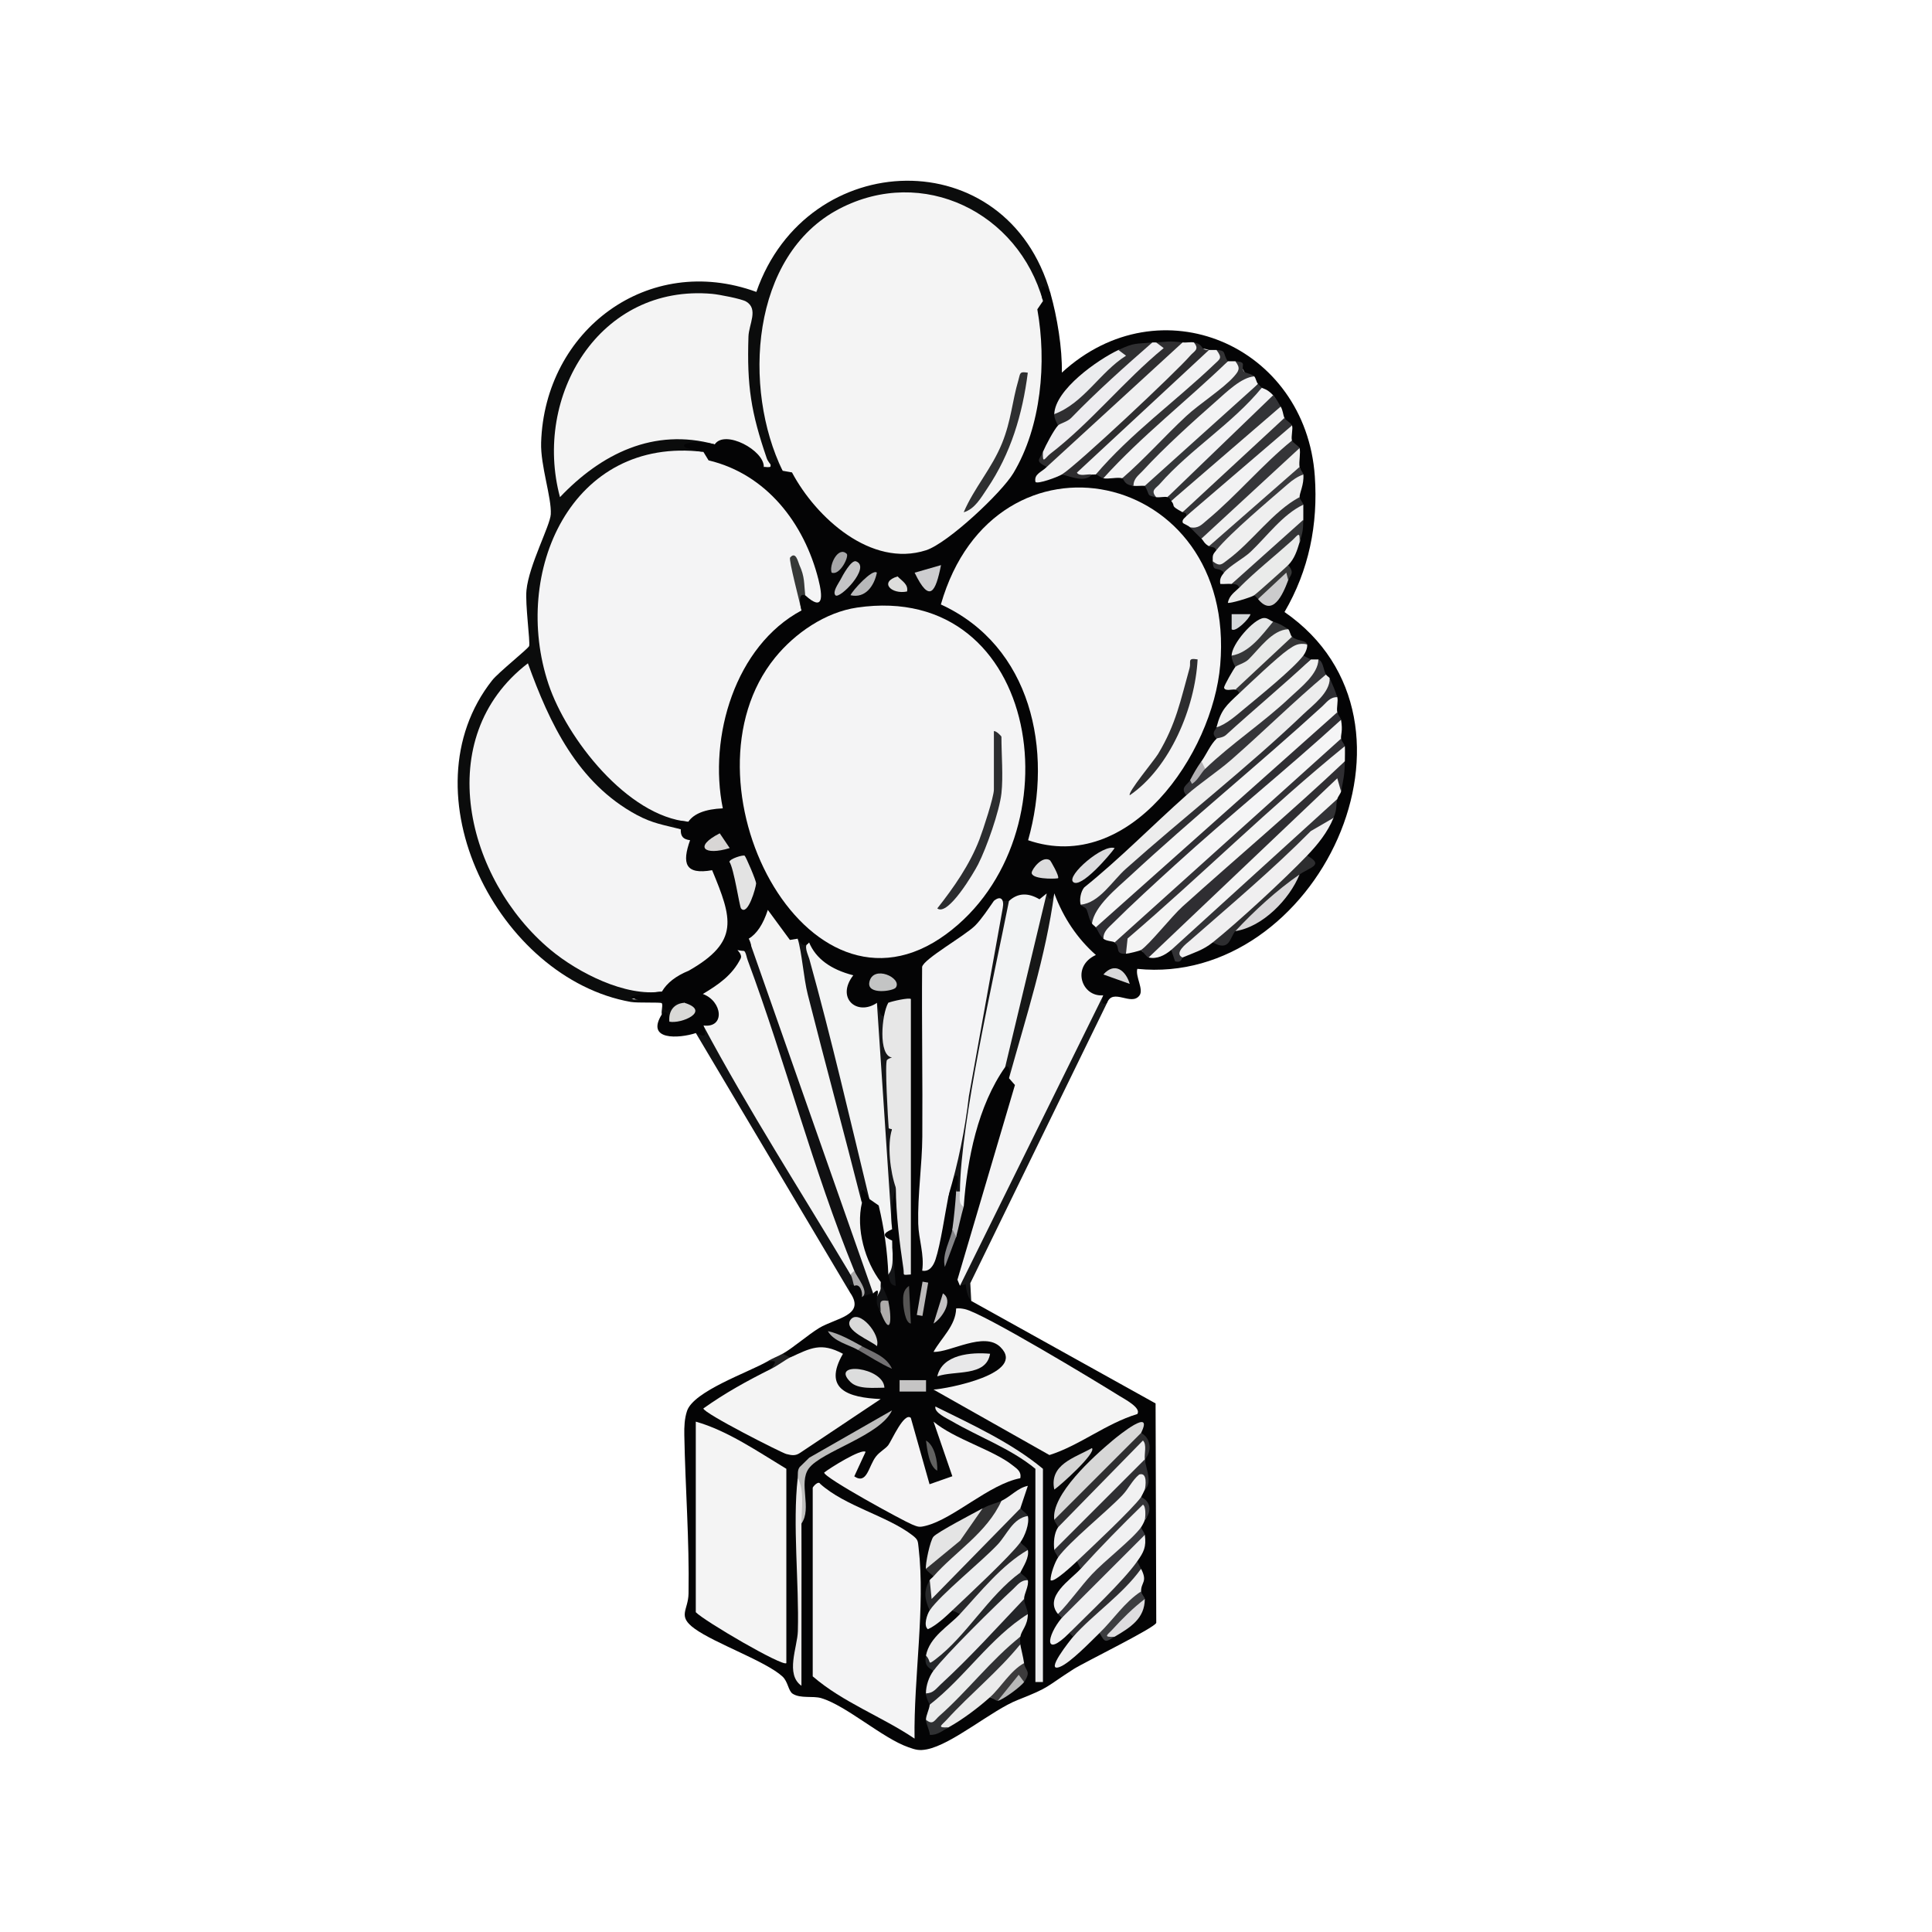 <?xml version="1.0" encoding="UTF-8"?><svg id="balloons" xmlns="http://www.w3.org/2000/svg" viewBox="0 0 512 512"><defs><style>.cls-1{fill:#343639;}.cls-2{fill:#d8d6d5;}.cls-3{fill:#29292b;}.cls-4{fill:#d4d7d9;}.cls-5{fill:#bfbfbe;}.cls-6{fill:#f5f4f5;}.cls-7{fill:#2e2e32;}.cls-8{fill:#2f2e33;}.cls-9{fill:#f4f4f5;}.cls-10{fill:#eaebea;}.cls-11{fill:#d8d8d9;}.cls-12{fill:#e3e3e3;}.cls-13{fill:#f5f5f6;}.cls-14{fill:#040405;}.cls-15{fill:#ebecec;}.cls-16{fill:#161717;}.cls-17{fill:#333336;}.cls-18{fill:#2e2e31;}.cls-19{fill:#28292b;}.cls-20{fill:#efefef;}.cls-21{fill:#e4e4e4;}.cls-22{fill:#313132;}.cls-23{fill:#ebebeb;}.cls-24{fill:#f2f2f3;}.cls-25{fill:#d9d9d9;}.cls-26{fill:#f4f4f4;}.cls-27{fill:#2e2d2f;}.cls-28{fill:#dbdbdd;}.cls-29{fill:#323234;}.cls-30{fill:#25272a;}.cls-31{fill:#c4c2c3;}.cls-32{fill:#f0f0f1;}.cls-33{fill:#f2f2f4;}.cls-34{fill:#cbcbcc;}.cls-35{fill:#eff0f0;}.cls-36{fill:#ebecee;}.cls-37{fill:#ececed;}.cls-38{fill:#353637;}.cls-39{fill:#2e2f30;}.cls-40{fill:#b7b8ba;}.cls-41{fill:#212122;}.cls-42{fill:#111214;}.cls-43{fill:#c3c4c4;}.cls-44{fill:#c5c4c4;}.cls-45{fill:#f0eff0;}.cls-46{fill:#323235;}.cls-47{fill:#dddcdf;}.cls-48{fill:#c4c4c6;}.cls-49{fill:#d9d7d9;}.cls-50{fill:#e8e8e9;}.cls-51{fill:#151618;}.cls-52{fill:#737173;}.cls-53{fill:#38383d;}.cls-54{fill:#e7e7e7;}.cls-55{fill:#343436;}.cls-56{fill:#0b0c0c;}.cls-57{fill:#d7d7d7;}.cls-58{fill:#3a3a3d;}.cls-59{fill:#353538;}.cls-60{fill:#f1f1f2;}.cls-61{fill:#373838;}.cls-62{fill:#333335;}.cls-63{fill:#363837;}.cls-64{fill:#dcdddd;}.cls-65{fill:#f0f0f0;}.cls-66{fill:#101012;}.cls-67{fill:#cdcdcf;}.cls-68{fill:#f3f4f4;}.cls-69{fill:#f4f4f6;}.cls-70{fill:#dddddc;}.cls-71{fill:#2d2d2f;}.cls-72{fill:#aaa9aa;}.cls-73{fill:#2f2f31;}.cls-74{fill:#d9d9d7;}.cls-75{fill:#b3b1b4;}.cls-76{fill:#242528;}.cls-77{fill:#edeeef;}.cls-78{fill:#c0c0c2;}.cls-79{fill:#3c3d40;}.cls-80{fill:#2f2f32;}.cls-81{fill:#353536;}.cls-82{fill:#eeeeef;}.cls-83{fill:#efeff0;}.cls-84{fill:#f2f2f2;}.cls-85{fill:#e9eae9;}.cls-86{fill:#353539;}.cls-87{fill:#b8b9b9;}.cls-88{fill:#f5f5f5;}.cls-89{fill:#ababab;}.cls-90{fill:#f3f3f4;}.cls-91{fill:#858588;}.cls-92{fill:#313134;}.cls-93{fill:#ececee;}.cls-94{fill:#343537;}.cls-95{fill:#151617;}.cls-96{fill:#e5e7e7;}.cls-97{fill:#303133;}.cls-98{fill:#3c3b3c;}.cls-99{fill:#bcbaba;}.cls-100{fill:#323135;}.cls-101{fill:#adabaa;}.cls-102{fill:#ededed;}.cls-103{fill:#323336;}.cls-104{fill:#eeedf0;}.cls-105{fill:#d3d3d3;}.cls-106{fill:#2f2e32;}.cls-107{fill:#ebe9e9;}.cls-108{fill:#dcdcdd;}.cls-109{fill:#2e2e30;}.cls-110{fill:#2f2e30;}.cls-111{fill:#a6a6a8;}.cls-112{fill:#121315;}.cls-113{fill:#f2f3f4;}.cls-114{fill:#2c2d2f;}.cls-115{fill:#565554;}.cls-116{fill:#616160;}.cls-117{fill:#eaeaeb;}.cls-118{fill:#131416;}</style></defs><path class="cls-56" d="M278.39,77.75c-2.13-.24-2.24-.13-2,2-2.66-2.07-4.75-5.22-6.25-9.43-37.38-45.88-83.55,6.77-61.81,51.7l-.94,2.73c-2.25-1.01-2.8.53-5-1,1.18-2.51.51-.77.41-.85-6.49-5.84-7.73-31.21-5.36-39.89.05-3.28-13.57-3.4-16.12-3.11-23.27,2.65-35.52,25.63-31.85,47.43,6.53-5.02,13.05-9.87,21.37-11.85,5.36-1.27,15.5-2.69,18.55,2.29-2.27-.23-4.71.15-7,.01v.98s4,1.01,4,1.01l-2.58,1.76c-55.93.39-47.57,81.26-2.76,94.06l1.34,2.19h-3s1,2,1,2c-1.37,2.71-7.7.44-10-.79-17.63-9.37-24.1-22.17-31.96-39.36-28.75,27.56-1.18,79.68,35.32,81.32l1.64,1.83-7.99,1.99c2.47.43,6.16-.6,8.35,0,.96.26.58,1.94.66,2,.47.35,1.74-1.55,2.75-1.88,1.62-.52,1.92.79,2.23.89-.67,2.02-2.04,4.08-4,5-.3-.06-1.89-1.71-2-2-.24-.62.37-2.57-.04-2.93-.34-.3-6.3,0-8.2-.33-35.12-6.24-60.18-55.46-36.73-85.22,1.67-2.12,9.65-8.46,9.81-9.11.3-1.25-1.08-11.07-.71-14.79.66-6.64,6.27-17.1,6.44-20.1.25-4.43-2.75-12.89-2.56-19,.94-29.79,28.34-50.42,57.04-39.94,13.39-38.5,66.46-40.21,77.96.42Z"/><path class="cls-95" d="M293.39,265.75l-36.25,74.31.25,4.69c-3.42.97-.94-3.02-3-4l-1.02-.7c11.6-25.61,23.83-50.97,36.69-76.1l2.33-.2c.3.58.24,1.52,1,2Z"/><path class="cls-42" d="M225.39,337.75c1.27-.08,2.25,2.26,1,3l-1,2-41-69c.49-.16,1.5-1.47,2-2l3.18,3.09c13.42,20.22,25.36,41.19,35.82,62.91Z"/><path class="cls-9" d="M186.39,119.75c17.25,2.11,32.55,21.71,33.02,38.59.11,3.81-2.58,3.14-6.02,3.42-.12-1.31.14-2.7,0-4-1.32-.25-1.65,1.09-1,4-1.08,4.02-3.91,4.06-6.53,6.97-8.25,9.15-13.4,22.09-13.54,34.52-.03,2.94,1.97,10.77.94,12.38-.42.66-9.28,2.27-10.86,2.13-16.16-1.42-32.25-22.12-37.04-36.46-9.89-29.6,6.04-65.82,41.04-61.54Z"/><path class="cls-9" d="M180.39,219.75c1.6.41,3.07,1.4,5,1.01l-2,7.99c1.75.36,5.66-.61,6.86.15.76.48,5.22,16.39,5.13,17.31-.55,5.68-14.49,15.7-19.99,16.55-9.6,1.49-22.25-5.02-29.47-11.03-22.37-18.63-31.74-56.19-6.02-75.95,5.73,15.92,13.19,31.73,28.81,40.16,4.34,2.34,7.32,2.69,11.68,3.82Z"/><path class="cls-26" d="M189.39,117.75c-16.16-4.45-30.1,2.53-40.99,14-7.19-26.8,10.46-56.57,40.37-53.87,1.75.16,7.72,1.3,8.96,2.03,3.36,1.99.72,6.03.62,9.3-.42,13.1.67,20.06,4.85,32.24.58,1.69,2.69,2.55-.81,2.3-4.53-3.16-6.79-5.37-13-6Z"/><path class="cls-9" d="M279.39,236.75c.78.18,2.11-.41,2.83.14.35.27,2.28,6.39,3.35,8.18,1.68,2.84,7.51,7.46,7.82,8.19,1,2.42-5.06,1.53-5.05,4.98,0,1.81,3.05,3.58,4.06,5.51l-38,77c-.43-.2-1.77.27-1.99,0-1.78-2.23,13.11-48.25,14.99-54.99,2.92-16.35,7.31-33.16,12-49Z"/><path class="cls-26" d="M195.39,251.75l1.95-.63c10.18,26.08,19.98,54.57,28.99,81.92.37,1.12.28,2.39.05,3.71.63,1.68.62,1.92-1,1-13.07-21.91-27.02-43.57-39-66,5.34-5.72-.81-4.97-1.92-7.58s3.73-3.91,5.93-5.91c2.67-2.42,3.16-4.08,4.99-6.51Z"/><path class="cls-26" d="M198.39,248.75c.48-2.48,2.5-10.04,5.49-10.01.63,0,7.2,9.01,7.51,10.01l.9.29c4.51,19.95,9.66,40.79,15.44,62.52l.66,7.18c1.76,6.98,3.13,14.01,5,21,1.14,3.11.8,4.44-1,4l-1-1-1.32.28c-10.75-30.02-21.24-60.21-31.46-90.56-.92-.64-1-1.88-.22-3.71Z"/><path class="cls-68" d="M214.39,249.75c4.84,3.25,8.78,6.39,15,7.01-5.77,9.82-3.5,6.72,3,8.99.2,1.14.73,1.85,1.6,2.13,1.31,19.27,2.11,38.56,2.4,57.87-.03,1,0,2,0,3,.86,4.15.52,7.15-1,9-2.86-6.42-3.37-13.3-5-20-7.32-22.06-13.29-45.95-17.61-68.3l1.61.3Z"/><path class="cls-113" d="M277.39,236.75c.53.17.95.32.93.4-2.27,14.46-6.82,31-10.9,45.15-.07.23-.5.35-1.03.45-4.12,12.16-7.49,24.65-11,37-2,1.99-2.12-2.33-1-4-.83-6.72-.27-13.74,1.67-21.06,2.95-18.35,6.13-36.99,9.81-55.13.07-.36.71-.6,1.52-.81.36-1.83,1.61-3.71,1.01-6,2.64,2.13,5.72,3.18,8.99,4Z"/><path class="cls-66" d="M231.39,342.75c-1.29,1.88-1.23,3.08-3,1-.84-2.42-1.5-4.75-2-7-10.95-26.81-18.19-55.24-28.25-82.3-.59-1.58-.34-3.21-2.75-2.7,2.42-3.21,2.28.69,3-3l33,94Z"/><path class="cls-118" d="M267.39,238.75c-3.94,19.97-12.81,58.24-13,77-.28.87-.62.86-1,0,.06-.99-.02-2.01-.01-2.99h-.98s-1.01,3.99-1.01,3.99c4.62-23.29,9.23-49.5,12.53-72.99.21-1.53,1.4-4.01-.53-5.01.88-1.25,1.06-3.58,2.99-4l1.01,4Z"/><path class="cls-112" d="M214.39,249.75c-1.62.65-.24,3.23.09,4.4,5.83,20.99,10.78,42.43,15.91,63.6-2.04-1.28-2.17-1.67-2,1-4.65-18.4-9.66-36.76-14.32-55.18-1.11-4.37-1.55-11.18-2.68-14.82,1.54-.37,1.99.32,3,1Z"/><path class="cls-51" d="M232.39,265.75c.8.28.65,1.99,1.5,2.01s.75-1.7,1.5-2.01c.2,3.82-.28,7.72-.04,11.54.08,1.3,1.04,2.61,1.04,2.96v19c0,4.29,1.04,10.24,1,15.5-.02,2.48-.89,7.43-1,11l-4-60Z"/><path class="cls-16" d="M279.39,236.75c-2.26,16.73-7.5,32.83-12,49l-1-3,11-46c.58.14,1.41-.14,2,0Z"/><path class="cls-63" d="M212.39,161.75c-.37-1.94-3.45-13.44-3-13.99,1.53-1.85,2.14,1.3,2.46,1.98,1.46,3.17,1.19,4.88,1.54,8.01-1.69.69-.71,2.92-1,4Z"/><path class="cls-72" d="M228.39,343.75c-.38-.45-1.6-2.34-2-3-.35-.58-.39-1.98-1-3l1-1c.71,1.75,4.19,5.8,2,7Z"/><path class="cls-26" d="M276.39,79.75c3.89,14.03,1.03,39.38-9,50.5-1.91,2.11-14.85,14.32-16.64,15.36-17.33,10.05-35.97-5.76-43.35-20.85-10.61-21.7-8.58-57.13,15.06-69.44,22.1-11.51,47.42.96,53.94,24.44Z"/><path class="cls-39" d="M272.38,98.76c-1.42,11.08-4.49,21.4-10.77,30.72-1.64,2.44-3.31,5.45-6.22,6.28,2.77-6.5,7.44-11.57,10.17-18.32,2.43-6.01,2.66-11.06,4.33-16.71.52-1.77.2-2.35,2.48-1.96Z"/><path class="cls-14" d="M278.39,77.75c1.77,6.25,3.14,14.57,3.01,21,26.03-23.91,64.63-7.21,67.04,27.46.89,12.8-1.57,24.92-8.03,35.98,42.14,29.14,8.48,99.39-39.01,94.57-.57,2.03,1.75,5.44.58,7.04-2.17,2.95-7.05-2.08-8.58,1.96-1.31.7-1.64.03-1-2-5.79.57-8.58-7.66-1.98-10.68-4.92-4.36-8.59-9.81-11.02-16.32-.56,1.92-1.46,1.95-2,0l-1.93,1.56c-3.07-1.82-5.76-1.68-8.07.44h-4c.6,2.61-1.39,5.61-3.13,7.52l-13.97,10.35c.54,23.05.11,46.13-.87,68.81.39,9.73,1.66,7.1,3.79-7.92l2.18-.77c.53-5.8,3.68-7.69,2-1,.92,2.91,1.1,7.78-1,10,.02,2.24.35,2.91,1,2-.26-2.77-.29-6.43,2-8,.89-12.56,3.75-26.72,11-37,1.01-.51,1.35.49,1,3l1.57,1.79-15.24,51.6.67,1.62,1.52-.44c.2,2.16.69,3.64,1.48,4.44l48.84,27.16.18,58.14c-.32,1.31-19.02,10.43-21.94,12.29-7.55,4.83-6.01,4.71-14.82,8.18-6.75,2.66-17.28,11.73-24.01,13.06-2.15.42-3.04.1-4.98-.58-6.74-2.35-16.43-11.02-23.01-12.98-2.26-.67-5.5.17-7.59-1.17-1.17-.75-1.22-3.18-2.69-4.55-4.37-4.05-17.87-8.76-23.3-12.7-4.67-3.38-1.69-4.83-1.61-9.3.24-14.27-.87-28.11-1.12-42.02-.04-2.14.04-4.33.72-6.37,1.75-5.25,16.24-10.22,21.35-13.15,3.5-1.4,4.02-.14,1,2l-1.8,3.16c-1.71.73-13.09,7.12-12.54,7.61,2.05,1.8,19.13,10.55,20.66,10,1.24-.45,15.72-10.12,16.8-11.23-6.88-1.65-9.69-5.92-7-12.66-3.22-1.39-6.26,0-9.22,1.44l-1.9-1.33c-2.15.75-2.81.41-2-1,2.81-1.6,6.74-5.05,9.67-6.83,4.35-2.63,12.23-3.27,8.33-9.17-.75-2.13-.41-2.8,1-2,1.46-.69,2.24,1.58,2,3,1.04-.52,2.04-.86,3-1,1.3-1.33,1.47-.78,1,1,.57.5.9,1.83,1,4,1.77-1.15,1.74,2.55,1.71,2.37-.86-2.38-.76-4.17.29-5.37-1.57-.31-2.24-1.98-2-5-4.2-5.53-6.63-14.12-5-21-.69-3.85.1-4.77,2-1l2.44,1.7c1.45,6.04,2.31,12.14,2.56,18.3l.96.33c.34,5.57.32-6.69.04-9.33-2.57-1.12-2.57-1.87,0-3-.37-4.08-.04-7.75,1-11l2.04,3.14-.04-50.5c-1.66.08-3-.47-4-1.64-.89,4.77-1.92,4.64-3,0-5.32,3.6-10.96-1.29-6.29-7.3-6.02-1.54-9.93-4.44-11.71-8.7-1.17,1.51-2.27.39-3-1l-2.09.33-5.85-7.96c-1.23,3.8-2.91,6.34-5.06,7.64,1.4,2.72.4,3.72-3,3,.61.63,1.22,1.52.87,2.22-2.26,4.51-5.94,6.96-10.03,9.43,5.17,1.87,6.01,9.06.16,8.35.83,2.7.72,3.32-2,2-4.49,1.47-13.43,2.03-9-5,1.06-1.11,1.72-.44,2,2,2.7-1.71,4.04-3.38,4-5l-2.22-.12c-2.2,2.94-3.45,2.81-3.73-.37-3.87.42-6.67.03-8.39-1.17,2.62-.62,5.4-1.07,8.34-1.34,1.34-2.3,3.71-4.14,7.11-5.53,13.54-7.71,11.51-13.82,6.19-26.63-7.2,1.28-8.02-1.85-5.84-7.95-1.79-.23-2.54-.95-2.47-2.89-3.67-2.04-3.01-2.71,2-2,1.48-2.16,4.53-3.35,9.14-3.55-3.86-18.98,3.32-43.06,20.86-52.45-.78-3.23-.45-4.56,1-4,4.91,4.46,4.61.27,3.47-4.25-3.74-14.81-13.74-27.88-29.1-31.52l-1.37-2.24c-10.1-1.47-3.33-3.53,3-2,2.69-4.02,13.17,1.6,13,6l1.7.32c.22-2.42,1.32-2.19,3.3.68l2.47.43c6.38,12.01,21,25.3,35.53,20.63,5.75-1.85,20.02-15.22,23.15-20.45,7.41-12.37,8.85-29.4,6.34-43.4l1.51-2.21c-1.08-3.55-.24-5.66,2-2Z"/><path class="cls-69" d="M251.39,316.75c-.92,4.66-2.14,13.08-3.47,17.03-.52,1.56-1.55,3.33-3.53,2.96.62-4.26-.94-8.28-1.05-12.44-.19-7.51,1.03-15.7,1.08-23.01.11-15.01-.17-30.03-.05-45.05.4-2.1,11.32-8.23,14.05-10.95,1.68-1.68,3.54-4.51,4.96-6.54,1.84-1.55,2.79-.39,2.36,1.88l-8.98,49.89c-1.04,8.99-2.83,17.73-5.38,26.22Z"/><path class="cls-102" d="M352.39,179.75l.48,3.48c-21.78,19.19-43.08,38.51-63.89,57.94l-2.59-1.42c-.37-1.33,0-3.43.93-4.57,9.47-7.62,18-16.37,27.07-24.43l.1-1.36c11.22-9.24,23.13-19.2,34.03-29.67l2.87-.97c.23.39.86.69,1,1Z"/><path class="cls-54" d="M235.39,265.75c1.05-.44,5.56-1.43,6-1v73c-2.5.19-1.71.24-1.97-1.5-1.05-7.06-1.96-14.34-2.02-21.5-1.48-4.16-2.35-11.41-1-15.5-.5-.08-.88-.17-.89-.3-.16-1.95-1.09-17.43-.44-18.05.34-.33.82-.51,1.33-.65-3.72-.45-2.77-11.45-1-14.5Z"/><path class="cls-88" d="M354.39,184.75c.3,1.01-.25,2.85,0,4l.2,1.26c-21.27,18.39-42.21,37.15-62.8,56.28l-1.4-.54c-.25-.36-.76-.62-1-1-.04-1.37-.29-2.64-.75-3.81,21.25-19.47,42.84-38.61,64.78-57.43l.97,1.24Z"/><path class="cls-13" d="M355.39,195.75l.03,1.41-56.9,50.79c-.69,2.3-1.73,2.89-3.13,1.79-.4-.33-2.3-.31-3-1l-.71-2.44c19.03-17.93,39.53-36.03,59.89-53.58,1.06-.91,2.4-1.49,3.82-1.98.52,3.06-.1,3.86,0,5Z"/><path class="cls-26" d="M356.39,201.75l-2.33,4.02c-17.24,14.9-34.38,30.85-49.85,46.28-.62.61-1.07.58-1.81-.3-.41.26-3.35.97-4,1-1.64-.48-1.53-3.25-.23-4.47l51.71-46.33c1.79-2,3.96-3.39,6.52-4.2.06,1.32.01,2.67,0,4Z"/><path class="cls-26" d="M355.39,209.75c-.11.56-.81,1.32-1,2l-1.95,3.77c-13.94,11.53-27.91,23.99-40.65,36.75l-1.4-.53c-1.64,1.37-3.77,2.53-6,2l-.69-1.18c16.46-16.15,33.27-31.95,50.45-47.4,1.15.49,1.57,2.01,1.25,4.58Z"/><path class="cls-32" d="M316.39,90.75c.79.41,1.95,1.47,1.95,2.22,0,2.29-29.55,28.37-33.35,31.27.57,1.17-.63,1.67-3.59,1.5-1.13.69-6.37,2.62-6.99,1.99-.46-2.14,1.67-2.62,2.99-3.99l-.67-1.19c11.08-9.01,22.99-19.98,32.05-30.28l4.63-1.53c.96.12,2.1-.16,3,0Z"/><path class="cls-7" d="M354.39,184.75c-1.96-.02-2.78,1.35-4.02,2.48-16.72,15.27-34.41,29.63-51,45.01-3.42,3.17-9.34,7.9-9.99,12.51-.88-1.38-.86-2.33-1.39-3.65-.27-.67-1.55-1.11-1.61-1.35,4.97-.46,8.39-6.31,11.99-9.51,15.27-13.62,32.36-26.94,47.03-40.97,2.6-2.48,7.04-5.7,6.99-9.51.75,1.69,1.46,3.22,2,5Z"/><path class="cls-8" d="M355.39,190.75c-14.36,13.13-29.63,25.38-44.01,38.49-5.24,4.77-11.56,10.54-16.52,15.49-1.19,1.19-2.45,2.13-2.47,4.03-1.21-1.19-1.27-1.95-2-3l64-57c.14.65.9,1.42,1,2Z"/><path class="cls-45" d="M353.39,216.75c-1.58,3.84-4.15,7.03-7,10l.43,1.47c-7.99,6.54-15.58,13.57-22.76,21.07l-2.67.45c-2.57,2.07-5.08,2.77-8,4-1.11.91-1.86-.08-1.81-1.36.11-2.7,34.12-32.1,40-36.23.68-.48,1.24-.25,1.81.58Z"/><path class="cls-24" d="M322.39,92.75c1.34.42,2.05,1.68,1.56,3.05-10.81,9.4-21.32,19.16-31.52,29.28l-2.04.67c-.33-.05-.68.06-1,0-1.88,1.01-6.45.79-4.75-1.21,11.2-10.04,22.32-20.35,33.03-30.91.01-1.24.92-1.53,2.72-.88.67.02,1.34-.03,2,0Z"/><path class="cls-100" d="M356.39,197.75c-19.9,16.17-38.09,34.3-57.57,50.96l-.43,4.04c-3.12.16-1.37-1.66-3-3l60-54c.05.58.98,1.51,1,2Z"/><path class="cls-106" d="M355.39,209.75l-1-3.5-50,47.5c-.55-.13-1.44-1.52-2-2,2.14-1.36,8.17-8.98,10.99-11.51,14.3-12.87,29.04-25.27,43.01-38.49-.04,3.66-.4,4.91-1,8Z"/><path class="cls-90" d="M327.39,95.75c.88.29,2.4,2.57,2.53,3.17-10.77,8.23-20.86,17.44-30.27,27.6l-2.27.22c-1.28-.36-3.57.3-5,0l.65-2.34c10.14-10.15,20.84-20.41,32.35-28.66.67.02,1.34-.03,2,0Z"/><path class="cls-90" d="M332.39,99.75c.41.4.57,1.57,1,2-8.79,9.25-18.33,18.43-28.6,27.54l-1.4-.54c-.99-.07-2.02.1-3,0-.67-.17-1.28-.6-1.3-1.32-.06-2.39,24.17-23.29,28.91-27.19.37-1.47,1.84-1.63,4.39-.49Z"/><path class="cls-33" d="M337.39,104.75c.45.6.99,1.5.75,1.74-8.84,8.86-19.27,17.8-28.75,25.26-.71-.23-2.09.16-3,0-1.34-.51-2.11-1.73-1.25-2.99,9.43-8.89,19.25-17.97,29.25-26.01.19.19,1.45.3,3,2Z"/><path class="cls-104" d="M306.39,90.75c2.25.07,3.36.68,3.34,1.82l-32.11,29.69c-2.06.74-1.88-.8-1.23-2.51.7-1.68,2.93-5.88,4-7l-.18-1.49c7.34-5.17,14-11.27,19.99-18.31l5.19-2.2c.33-.03.67.02,1,0Z"/><path class="cls-65" d="M349.39,174.75l.61,3.14c-8.53,9.23-18.66,17.65-28.56,25.72-.43.35-1.19.31-2.04.15-1.95,1.13-1.56-.3-1-2,1.37-1.95,2.36-4.41,4-6l-.14-1.16c8.41-6.51,16.79-13.13,25.14-19.84h2Z"/><path class="cls-84" d="M339.39,107.75c.63,1.01.61,2.18,1,3l.56,1.3c-8.94,8.55-18.13,16.45-27.56,23.7-3.58-1.96-1.68-1.39-3-3,8.24-8.64,17.22-17.15,26.97-25.55l2.03.55Z"/><path class="cls-24" d="M342.39,112.75c.34.89-.32,3,0,4,0,.72-.08,1.42-.35,2.02-.7,1.53-22.74,22.19-24.39,22.29l-2.26-1.31c-.53-.52-1.81-.98-1.91-1.18-.46-.87.9-1.61.91-1.82,2.61-2.75,24.8-24.67,26.62-24.58.47.02.92.27,1.38.58Z"/><path class="cls-46" d="M353.39,216.75l-6.01,3.49c-10.14,10.24-21.17,19.51-32,29-.8.7-4.44,3.38-1.99,4.51-.22.09-.18,1.55-1.99,1l-1.01-3,44-40c-.43,1.56.08,2.37-1,5Z"/><path class="cls-65" d="M344.39,118.75c.35,1.23-.21,3.5,0,5,.17.45.31,1.06,0,1.36-6.2,5.97-15.51,13.95-22.26,19.43l-1.74.21c-1.35-.75-1.35-1.4-2-2-.54-1.68,1.07-3.73,4.81-6.14,6.4-6.08,12.87-12.11,19.34-18.12.53-.5,1.19-.29,1.85.26Z"/><path class="cls-27" d="M316.39,90.75c2.86.52,1.51,2.12,4,2l-35,32.5c.62,1.11,2.84.29,4,.5-1.87,2.25-5.6.54-8,0,3.96-2.42,30.34-27.2,34.03-31.5,1.05-1.22,2.54-1.63.97-3.5Z"/><path class="cls-20" d="M344.39,131.75c.07.59.06,1.11-.2,1.37-2.32,2.29-18.53,16.9-19.81,17.22s-2.7-.29-2.99-1.59c-.04-1.74-.03-1.72,1-3-.32-.52-.54-.94-.44-1.04,6-6.05,15.46-15.1,22.46-19.67.12-.08.52.26.99.71.23,2.64-1.03,4.89-1,6Z"/><path class="cls-110" d="M313.39,90.75l-36,33c-3.27-1.67-1.91-1.83-1-4-.15,3.51.5,1.62,1.98.48,10.68-8.21,19.52-19.36,30.02-27.98l-2-1.5c2.81-.17,3.33-.47,7,0Z"/><path class="cls-86" d="M351.39,178.75c-8.57,7.2-16.57,15.14-24.99,22.51-3.67,3.22-8.51,6.37-12.01,9.49-1.78-2.07.37-2.8,1-4,1.43-1.4,2.77-2.4,4-3,6.96-6.69,15.57-12.36,22.53-18.97,2.72-2.58,7.42-6.11,7.47-10.03,1.33.56,1.3,2.82,2,4Z"/><path class="cls-35" d="M346.39,170.75c.2.84-.46,2.3-1,3,.35.4.59.77.5,1-.53,1.35-20.13,18.29-22.03,18.87-.37.11-.9-.31-1.47-.88,1.21-4.68,2.53-5.74,6-9,1.89-2.7,11.49-12.82,14.23-13.71.87-.29,2.85.25,3.77.71Z"/><path class="cls-55" d="M327.39,95.75c3.39.16,1.19,1.31,2.28,2.7.4.5,1.92.53,2.72,1.3-3.38.22-7.42,4.21-10.01,6.49-6.28,5.52-13.89,12.39-19.51,18.5-1.13,1.23-2.5,2.06-2.48,4.02-2.64-.26-2.47-1.85-3-2,5.97-5.17,11.22-11.14,16.99-16.51,3.37-3.14,9.81-7.27,12.6-10.43,1.36-1.55,1.8-2.25.42-4.05Z"/><path class="cls-29" d="M322.39,92.75c2.77.13,1.55.87,3,3-10.84,10.46-22.9,19.82-33,31-.63-.13-1.42-.91-2-1,9.26-10.88,21.05-19.32,31.36-29.15,1.63-1.55,2.24-1.65.64-3.85Z"/><path class="cls-83" d="M345.39,133.75c-.02,1.33.03,2.67,0,4-.4,1.91-1.22,3.09-2.47,3.56-4.53,4.73-11.2,10.36-16.53,13.44-.98-.09-2.01.08-3,0-.22-1.31.21-2.02,1-2.99l-.68-1.25c6.94-5.6,13.75-11.38,20.44-17.36l1.24.61Z"/><path class="cls-1" d="M334.39,102.75c-7.84,9.57-18.9,16.26-27.03,25.5-1.08,1.22-2.52,1.66-.97,3.5-2.7-.46-1.53-.47-3-3l30-27c.33.33.67.67,1,1Z"/><path class="cls-103" d="M339.39,107.75l-29,25c-.31-.38-.26-.76-1-1l28-27c1.07,1.17,1.27,1.83,2,3Z"/><path class="cls-36" d="M296.39,92.75c1.55-.41,3.94,0,3.29,1.7-.45,1.17-17.65,16.16-18.99,16.21-.42.02-.86-.39-1.3-.91.23-6.53,11.55-14.43,17-17Z"/><path class="cls-10" d="M344.39,143.75c-.65,2.18-1.36,4.35-3,6-.57,2.42-6.05,6.64-9,8-.88.59-6.62,2.3-7,1.99.39-1.98,1.81-2.8,3-3.99,3.62-5.43,10.29-11.25,15.8-15.45.18-.14.7,2.8.2,3.45Z"/><path class="cls-59" d="M344.39,118.75l-26,24c-1-.92-2.02-2.03-3-3,2.27.37,3.05-.73,4.54-1.96,7.59-6.29,14.71-14.78,22.46-21.04.17.54,1.85,1.49,2,2Z"/><path class="cls-71" d="M346.39,226.75c4.6,2.51.87,3.03-2,5-4.82,5.84-10.33,11.32-17,15-1.48,1.59-1.41,5.59-6,3,6.84-5.5,18.9-16.64,25-23Z"/><path class="cls-73" d="M305.39,90.75c-7.39,6.45-14.68,12.95-21.52,20.01-.99,1.02-2.95,1.45-3.48,1.99-.47-.87-1.03-2.01-1-3,7.87-2.95,12.05-11.07,19.02-15.49l-2.02-1.51c4.35-2.05,4.55-1.55,9-2Z"/><path class="cls-17" d="M342.39,112.75l-28,24c.09-1.06-.6-.78-1-1l27-25c.28.58,1.75,1.35,2,2Z"/><path class="cls-85" d="M341.39,166.75c.37.25.59,1.66,1,2,.36.6.61,1.08.49,1.2-3.74,3.75-10.35,9.41-14.53,12.86-.18.15-.54.07-.96-.07-.93-.14-2.74.55-3.01-.51.02-.58,2.6-5.07,3.01-5.49-.38-1.24.71-2.39,3.25-3.47l7.5-7.16,3.25.63Z"/><path class="cls-92" d="M347.39,174.75c-7.34,6.85-15.08,13.27-22.5,20.04-.83.75-2.29.75-2.5.96-1.57-1.61-.2-2.23,0-3,2.61-.77,5.36-3.27,7.48-5.02,3.92-3.26,12.75-10.39,15.52-13.98l2,1Z"/><path class="cls-58" d="M345.39,125.75c-1.53.54-2.79,1.41-4.02,2.47-4.87,4.23-15.36,13.04-18.98,17.53-.41-.91-1.48-.71-2-1l24-21c.08.59.95,1.46,1,2Z"/><path class="cls-62" d="M344.39,131.75c.01.53,1.01,1.55,1,2-5.43,2.55-9.6,8.35-13.99,12.51-1.81,1.72-5.56,3.68-7.01,5.49-1.87-1.84-2.92.13-3-3,1.98,1.54,2.42.75,4.03-.44,6.4-4.72,11.94-12.81,18.97-16.56Z"/><path class="cls-12" d="M197.34,226.77c.32.24,3.07,6.61,3.04,7.37-.04.99-2.18,8.72-3.99,6.62-.42-.48-1.86-10.56-3.09-12.37.14-.85,3.66-1.9,4.04-1.62Z"/><path class="cls-94" d="M344.39,143.75c.2-3.32-.51-1.84-2-.5-4.59,4.14-9.68,8.15-14,12.5-.27-.99-1.15-.92-2-1l19-17c-.06,3.08-.21,3.35-1,6Z"/><path class="cls-49" d="M327.39,246.75c5.02-5.39,11.01-10.89,17-15-2.66,6.57-9.78,13.91-17,15Z"/><path class="cls-81" d="M346.39,170.75c-2.3-.41-3.29.21-5.06,1.44-2.77,1.93-10.05,8.84-12.94,11.56-.11-.48-.53-.93-1-1l15-14c1.44,1.21,3.72.85,4,2Z"/><path class="cls-96" d="M337.39,164.75c1.05,2.43-7.4,9.87-10.09,10.17-.26.03-.58-.49-.91-1.17,0-3.08,5.85-9.73,8.5-9.97,1.07-.09,1.79.76,2.5.97Z"/><path class="cls-38" d="M341.39,166.75c-4.24.16-7.62,5.14-10.52,8.01-1.02,1-2.94,1.44-3.48,1.99-.47-.89-1-1.99-1-3,4.75-.8,8.09-5.51,11-9,1.65.48,2.61,1.07,4,2Z"/><path class="cls-28" d="M295.39,224.76c-1.24,1.79-8.96,10.83-10.99,8.98-1.87-1.7,8-10.17,10.99-8.98Z"/><path class="cls-34" d="M341.39,153.75c-1.49,4.01-4.16,9.78-8,5,.57-1.98,9.49-11.03,8-5Z"/><path class="cls-67" d="M249.38,149.76c-1.44,7.19-3.01,10.25-6.99,2.01l6.99-2.01Z"/><path class="cls-48" d="M221.39,157.75c-.85-.93.87-3.2,1.35-4.14.52-1.01,2.84-5.34,4.13-4.85,4.06,1.54-4.4,10.17-5.48,8.99Z"/><path class="cls-43" d="M237.38,261.74c-.67.91-7.7,2-6.99-1.47.97-4.74,8.86-1.07,6.99,1.47Z"/><path class="cls-61" d="M341.39,153.75l-.5-2-7.5,7c-.3-.37-.65-.68-1-1,.51-.34,8.29-7.29,9-8,1.81,2.15.49,2.69,0,4Z"/><path class="cls-74" d="M181.39,265.75c7.15,2.22-.85,5.66-4,5-.27-2.76,1.17-4.83,4-5Z"/><path class="cls-108" d="M278.23,227.96c.22.14,2.63,4.36,2.16,4.79-1.3.22-7.09.22-6.98-1.49.06-.91,2.76-4.58,4.82-3.3Z"/><path class="cls-2" d="M193.38,224.75c-6.75,2.09-9.64-.35-2.64-3.91l2.64,3.91Z"/><path class="cls-78" d="M255.39,319.75c-.75,2.63-1.3,5.36-2,8-.81.76-1.14.1-1-2,.4-2.75.83-7.2,1-10h1c-.01,1.31-.47,3.32,1,4Z"/><path class="cls-11" d="M299.39,260.74l-6.98-2.49c3.04-3.45,5.96-1,6.98,2.49Z"/><path class="cls-40" d="M232.38,151.76c-.69,3.47-3.04,6.9-6.99,5.98.54-1.27,5.87-7.12,6.99-5.98Z"/><path class="cls-70" d="M240.38,156.75c-4.15.86-7.49-2.5-2.51-3.99,1.23,1.26,2.89,2.11,2.51,3.99Z"/><path class="cls-51" d="M236.39,328.75l.99,12c-1.85-.23-1.5-1.9-1.99-3,1.81-1.97.99-6.18,1-9Z"/><path class="cls-91" d="M253.39,327.75l-2.99,8c-.86-3.38,1.6-7.31,1.99-10l1,2Z"/><path class="cls-111" d="M224.38,146.76c.71.66-1.81,5.88-3.99,4.99-.74-2,1.75-7.1,3.99-4.99Z"/><path class="cls-4" d="M331.39,162.76c-.2,1.16-4.1,5.01-4.99,3.99v-3.99s4.99,0,4.99,0Z"/><path class="cls-75" d="M319.39,203.75c-1.09,1.05-1.96,3.08-3.51,3.98l-.49-.98c1.03-1.96,1.71-3.17,3-5l1,2Z"/><path class="cls-9" d="M227.15,161.01c48.93-7.14,58.76,60.75,23.57,86.57-37.19,27.29-71.86-40.64-45.31-73.31,5.27-6.48,13.31-12.03,21.74-13.26Z"/><path class="cls-114" d="M265.39,210.25c-.54,4.77-3.93,14.39-6.18,18.82-1.09,2.14-7.99,13.88-10.82,11.67,4.39-5.57,8.61-11.61,11.18-18.31.94-2.44,3.82-11.21,3.82-13.18v-15.5c.65-.08,2,1.33,2,1.5,0,4.68.5,10.55,0,15Z"/><path class="cls-9" d="M272.46,222.67c6.73-23.8.86-51.48-23.12-62.48,14.24-49.66,78.5-36.25,74.03,16.05-2.01,23.53-24.03,55.67-50.91,46.43Z"/><path class="cls-71" d="M317.38,174.76c-.68,12.76-7.29,28.67-17.98,35.99-.66-.7,6.54-9.32,7.52-10.97,4.77-7.94,5.92-14.14,8.33-22.72.47-1.69-.74-2.79,2.13-2.31Z"/><path class="cls-41" d="M207.39,358.75l2,1c.71,3.04-2.43,4.73-5,3,1.28-2.04,1.67-2.17-1-2,1.53-.88,2.91-1.38,4-2Z"/><path class="cls-9" d="M215.39,394.25c.06-.26,1.47-1.95,1.98-1.01,6.61,5.94,17.69,8.45,24.41,13.61,1.56,1.2,1.45,1.51,1.66,3.34,1.82,15.68-1.33,34.65-1.07,50.56-8.73-5.88-18.97-9.58-26.99-16.5v-50Z"/><path class="cls-26" d="M208.39,440.75c-.96,1-21.77-11.17-24-13.5v-50.5c8.34,2.34,16.51,7.98,24,12.5v51.5Z"/><path class="cls-26" d="M301.38,374.74c-8.24,2.49-15.33,8.37-23.27,10.86l-30.72-17.35c3.72-.22,24.78-4.28,17.74-11.25-4.32-4.27-13.32,1.47-17.74,1.26,2.1-3.76,5.89-6.94,6-11.51.78-.09,1.53.02,2.3.18,4.92,1.07,34.71,19.08,41,23.02,1.19.75,5.88,3.16,4.7,4.79Z"/><path class="cls-26" d="M209.39,359.75c5.49-2.52,8.18-4.1,14-.98-5.46,9.48,1.52,11.62,10,11.99l-21.31,14.23c-1.3.9-2.28.69-3.69.34-1.22-.3-21.99-10.83-21.99-12.08,5.83-4.14,11.53-7.27,17.98-10.5,1.94-.97,3.84-2.47,5-3Z"/><path class="cls-6" d="M241.38,375.76l4.96,17.58,6.04-2.12-4.98-14.47c5.48,4.62,15.83,7.49,20.93,11.56,1.17.93,2.41,1.64,2.06,3.43-8.24,1.58-17.63,10.74-25,12.6-1.77.45-2.06.33-3.69-.34-2.47-1.02-23.31-12.39-23.29-13.75,1.48-1.2,9.93-6.46,10.98-5.49l-3,6.49c3.42,2.29,3.77-2.76,5.76-5.27,1.07-1.35,2.49-2,3.25-3,.89-1.16,4.2-8.87,5.99-7.22Z"/><path class="cls-37" d="M276.39,445.75h-2v-56.5c-6.54-5.39-14.99-8.43-22.3-12.7-1.13-.66-4.62-2.22-4.19-3.81,9.67,4.78,20.27,9.66,28.49,16.51v56.5Z"/><path class="cls-117" d="M272.39,410.75c.41,2.02-1.13,4.27-2,6,.07.63.06,1.19-.22,1.51-2.91,3.33-22.2,23.46-23.82,23.03l-.96-2.54c.94-4.98,6.05-7.81,9-11-.19-.63-.28-1.19-.05-1.45,3.52-3.99,12.41-13.66,16.46-16.1.31-.18.9.11,1.58.55Z"/><path class="cls-93" d="M272.39,418.75c.32,1.6-1.03,3.64-1,5,.04,1.97-.98,3.2-2.26,4.5-5.69,5.74-11.46,11.48-17.23,17.15-1.64,1.61-3.18,2.93-4.89,4.34-.7.58-1.28.07-1.63-.99,0-2.05.8-4.39,2-6l-.82-1.13c8.05-7.97,16.12-15.89,24.23-23.76l1.59.89Z"/><path class="cls-77" d="M272.39,401.75c.48,2.03-.78,5.32-2,7,.43.66.73,1.22.58,1.4-3.44,4.23-12.84,12.87-17.24,16.77-.22.2-.74.06-1.34-.17-1.74,1.66-4.3,4.05-6.49,5.01-1.25-.94-.2-3.98.49-5.01-.39-2.53.05-3.45,1.31-2.76,7.77-7.77,15.58-15.42,23.45-22.94l1.24.71Z"/><path class="cls-32" d="M301.39,413.75v1.69c-5.36,6.22-11.55,12.84-18,17.31-6.87,6.89-6.02.75-2-4,5.37-7.44,13.32-15.83,20.83-22.23.19-.16.64,0,1.17.23.44,3.19-.27,4.56-2,7Z"/><path class="cls-83" d="M265.39,397.75c2.67-1.31,4.3-3.43,7-3.99l-2,5.99.83,1.06c-8.14,7.89-16.23,15.9-24.27,24.02-1.29.1-1.05-5.05-.56-6.08.18-.3.69-.65,1-1l-.39-1.56c6.43-5.89,12.56-12.03,18.39-18.44Z"/><path class="cls-15" d="M272.39,427.75c-.04,3.08-1.65,4.18-2,6-6.63,7.8-13.74,15.25-21.32,22.35-1.05,2.81-2.55,2.34-3.68-.35,0-1.19.88-2.72,1-4l.09-1.78c8.05-7.56,16.1-15.12,24.14-22.67l1.76.45Z"/><path class="cls-82" d="M303.39,386.75c.07,2.8-.61,3.91-2.04,3.34-6.74,7.13-13.67,14.09-20.79,20.88l-1.16-.22c-.24-1.85-.08-4.42,1-6l-.12-1.38c2.51-2.71,21.22-22.86,22.75-22.37s1.08,4.5.38,5.76Z"/><path class="cls-60" d="M303.39,402.75c-.1.46-.7,1.58-1,2l-.45,2.07c-7.18,7.09-14.37,14.07-21.55,20.93-3.85-4.61,3.35-9.08,6-12,4.3-6.11,10.44-13.18,16.3-17.97.94-.77,1.97,3.96.7,4.97Z"/><path class="cls-60" d="M280.39,412.75l-.18-1.41c7.53-7.29,14.93-14.69,22.2-22.18,1.69.35,2.02,4.16.98,5.59-.03.11-.93,1.91-1,2,1.4,1.39,1.34,2.39-.57,1.95l-15.16,15.26-1.26-.21c-.88.83-6.22,5.87-6.99,5-.04-1.54,1.19-4.87,1.99-6Z"/><path class="cls-82" d="M302.39,421.75c.15.58.22,1.1,0,1.36-1.16,1.36-8.8,9.81-9.47,10.01-.43.13-.96-.07-1.52-.37-2.37,2.29-7.73,7.9-10.52,8.99-4.25,1.65,2.81-7.19,3.52-7.99,4.77-6.47,11.93-12.9,18-18,1.82,3.55-.05,3.51,0,6Z"/><path class="cls-57" d="M279.39,402.75c-.88-6.6,10.37-16.75,15.48-21.02,1.74-1.46,10.95-8.88,7.52-1.98,1.29,1.41,1.37,2.34-.2,1.46l-21.57,21.81-1.22-.27Z"/><path class="cls-23" d="M271.39,440.75c-.42,2.07-4.9,6.59-7.45,8.93-.49.45-1,.43-1.55.07-3.07,2.76-7.39,6.02-11,8-1.2.66-2.31.74-3.34.24-.8-1.37,19.14-20.04,22.34-22.24.03.53.79,3.4,1,5Z"/><path class="cls-19" d="M272.39,401.75c-3.99.62-5.52,4.91-7.97,7.53-4.29,4.57-15.28,13.39-18.03,17.47-1.37-2.84-1.69-5.21,0-8l.5,5,23.5-24c.48.55,1.87,1.45,2,2Z"/><path class="cls-109" d="M302.39,379.75c2.61,1.31,3.01,4.82,1,7-.19-1.49.6-3.93-.5-5l-22.5,23c-.2-.64-.93-1.44-1-2l23-23Z"/><path class="cls-76" d="M272.39,427.75c-9.86,6.13-16.77,16.85-26,24-.47-.89-1-1.98-1-3,1.96.02,2.78-1.35,4.02-2.48,7.68-7.06,14.8-14.96,21.98-22.52.03,1.24,1.01,2.86,1,4Z"/><path class="cls-80" d="M303.39,394.75c.21-.84.77-4.72-1.49-3.99-1.87,1.54-2.83,3.79-4.49,5.52-4.31,4.5-14.03,12.28-17.03,16.47-.2-.64-.93-1.44-1-2l24-24c.33,2.52,2.11,6.28,0,8Z"/><path class="cls-97" d="M270.39,435.75c-5.87,7.24-13.24,13.13-19.5,20-1.35,1.48-2.82,2.21.5,2-1.59.88-2.96,2.14-4.98,2-.05-1.33-1.01-2.76-1.02-4,1.85,1.55,2.28.11,3.5-.97,7.49-6.59,13.65-14.8,21.5-21.03-.1.53-.04,1.39,0,2Z"/><path class="cls-30" d="M272.39,418.75c-1.96-.02-2.78,1.35-4.02,2.48-4.46,4.1-17.83,17.27-20.98,21.52-1.85-.93-2.41-1.85-2-4,1.55,1.56.23,2.72,2.5,1.01,8.2-6.2,14.06-16.86,22.5-23.01.49.54,1.89,1.44,2,2Z"/><path class="cls-21" d="M260.39,399.75c.43.22.81.47,1.05.82,1.12,1.63-12.66,14.37-14.7,15.79-.21.14-.73-.17-1.35-.62-.23-1.19,1.12-7.54,1.99-8.51,1.12-1.25,10.7-6.25,13.01-7.49Z"/><path class="cls-5" d="M211.39,391.75c.11-1-.13-2.04.51-2.94l2.55-2.5,21.94-12.55c-3.02,6.71-18.79,10.86-22.07,15.42-2.78,3.87.93,10.58-1.93,14.57-.61-3.65-.94-7.65-1-12Z"/><path class="cls-53" d="M303.39,406.75l-22,22c-.29-.37-.7-.64-1-1,3.15-3.24,5.97-7.3,8.97-10.53,3.33-3.57,10.71-9.26,13.03-12.47.2.64.92,1.44,1,2Z"/><path class="cls-107" d="M212.39,403.75c.06,14.32-.03,28.68,0,43-4.33-3.05-1.07-10.21-.95-14.46.35-12.7-1.44-28.42-.04-40.54,1.84,2.98.98,8.22,1,12Z"/><path class="cls-22" d="M265.39,397.75c-3.87,8.5-12.29,13.48-18,20-.48-.54-1.89-1.45-2-2l9.05-7.45,5.95-8.55c2.28-1.23,3.68-1.35,5-2Z"/><path class="cls-18" d="M302.39,415.75c-4.83,6.76-12.64,11.99-18,18l-1-1c5.04-5.06,14.18-13.59,18-19,.32.67.66,1.34,1,2Z"/><path class="cls-59" d="M302.39,396.75c2.58,1.08,2.9,3.84,1,6,.17-.73.34-3.57-.5-4-5.67,5.52-11.19,11.14-16.5,17l-1-2c3.61-3.41,14.69-13.79,17-17Z"/><path class="cls-3" d="M272.39,410.75c-6.84,3.92-12.62,11.18-18,17l-2-1c3.98-3.79,15.38-14.39,18-18,.49.54,1.89,1.44,2,2Z"/><path class="cls-50" d="M262.38,358.76c-1.02,6.19-9.39,4.34-13.99,5.99,1.31-5.85,9.04-6.45,13.99-5.99Z"/><path class="cls-105" d="M279.4,394.75c-1.4-6.67,5.35-8.38,9.98-11,1.22,1.32-8.45,9.99-9.98,11Z"/><path class="cls-64" d="M234.38,367.75c-2.68,0-6.95.51-8.99-1.5-5.63-5.54,8.76-4.02,8.99,1.5Z"/><path class="cls-79" d="M303.39,423.75c-1.77,3.84-5.19,6.89-8.56,9.33-.54.39-.55-1.63.56.67-2.43,1.43-2.48,1.74-4-1,3.6-3.48,6.65-8.19,11-11,.01.52,1,1.54,1,2Z"/><path class="cls-47" d="M295.39,433.75c-3.32.21-1.85-.52-.5-2,2.58-2.83,5.45-5.68,8.5-8-.04,5.17-3.77,7.51-8,10Z"/><path class="cls-25" d="M232.38,356.75c-1.16-1.29-9.03-4.2-6.99-6.99,2.23-3.04,8.11,3.94,6.99,6.99Z"/><path class="cls-98" d="M271.39,445.75c-2.46,1.08-4.79,2.75-7,5-.33.07-1.45-.82-2-1,2.87-2.58,5.33-6.98,9-9,.27,2.09,2.04,2.01,0,5Z"/><rect class="cls-44" x="240.38" y="363.75" width="3.02" height="7.01" transform="translate(-125.73 608.58) rotate(-89.91)"/><path class="cls-87" d="M271.39,445.75c-.84,1.22-5.56,4.71-7,5l5.58-6.92,1.42,1.92Z"/><path class="cls-31" d="M247.4,350.75l2.48-7.99c2.99,1.93-.44,6.77-2.48,7.99Z"/><path class="cls-115" d="M241.38,350.75c-1.52-.1-2-4.53-2.03-5.55-.05-1.76-.05-3.3,1.55-4.44l.48,9.99Z"/><path class="cls-52" d="M228.39,356.75c2.92,1.6,6.47,2.65,8,5.99-3.03-1.32-6.06-3.33-9-4.99-1.32-1.3-.76-1.64,1-1Z"/><path class="cls-89" d="M228.39,356.75l-1,1c-2.47-1.4-6.44-2.22-8-4.99,3.04.64,6.27,2.5,9,3.99Z"/><path class="cls-116" d="M248.38,389.75c-2.2-1.2-2.69-5.76-2.98-7.99,2.3,1.26,3.11,5.61,2.98,7.99Z"/><path class="cls-101" d="M235.39,344.75c1.05,4.77.72,10.01-2,3-1.15-2.84-.22-6.33,2-3Z"/><rect class="cls-99" x="240" y="343.46" width="8.96" height="1.52" transform="translate(-136.37 526.45) rotate(-80.19)"/><path class="cls-112" d="M235.39,344.75c-2.67-.47-2.04.63-2,3-.61-1.57-1.24-1.54-1-4,.05-.55,1.8-2.45,1-4,.36,1.33,1.62,3.27,2,5Z"/></svg>